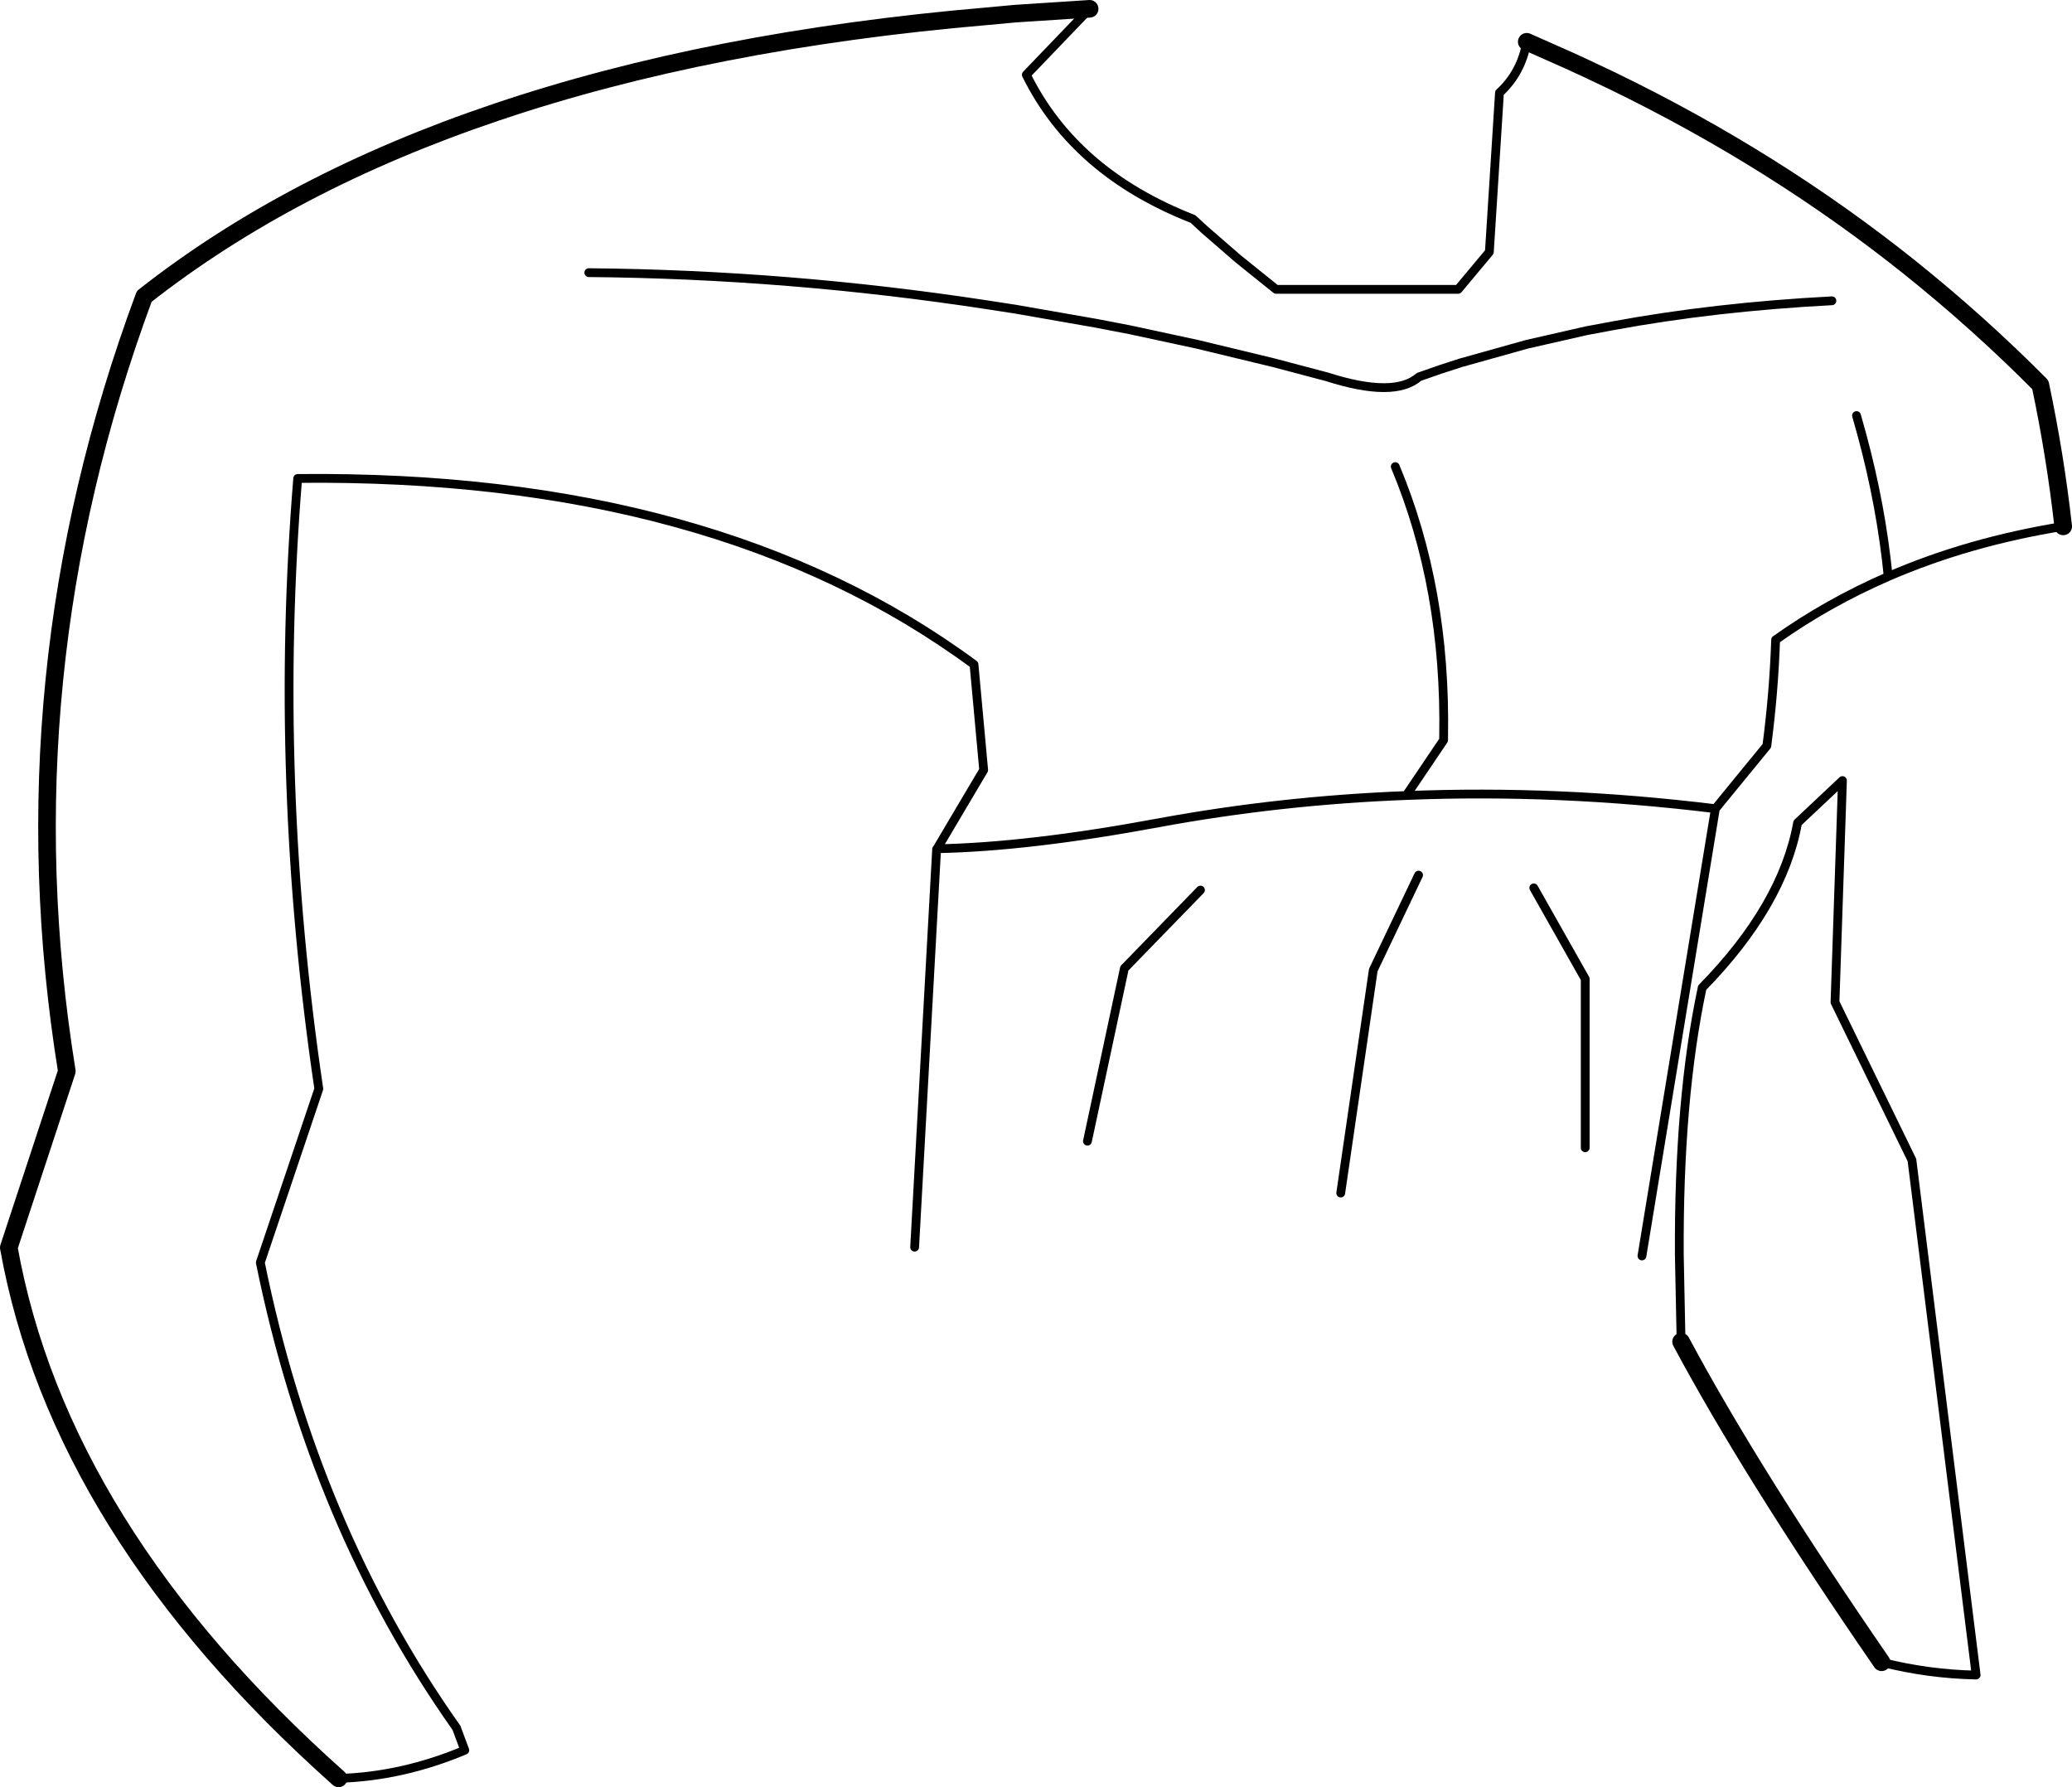 <?xml version="1.0" encoding="UTF-8" standalone="no"?>
<svg xmlns:xlink="http://www.w3.org/1999/xlink" height="203.2px" width="235.6px" xmlns="http://www.w3.org/2000/svg">
  <g transform="matrix(1.0, 0.0, 0.0, 1.0, -78.65, -103.45)">
    <path d="M202.55 104.45 L194.1 105.0 190.85 105.3 Q159.35 108.0 135.1 116.2 111.65 124.1 95.05 137.15 79.0 180.4 86.25 225.25 L79.65 245.3 Q85.4 277.35 117.15 305.65 M313.25 163.3 Q312.35 155.25 310.65 147.2 303.65 140.15 295.85 133.9 280.55 121.65 262.0 112.65 L259.05 111.25 257.1 110.35 252.25 108.2 M292.6 292.45 Q277.8 270.95 269.8 256.0" fill="none" stroke="#000000" stroke-linecap="round" stroke-linejoin="round" stroke-width="2.0"/>
    <path d="M145.6 134.45 Q168.25 134.65 190.85 138.1 L194.1 138.6 203.25 140.2 207.15 140.95 214.8 142.6 223.5 144.7 229.55 146.3 Q237.2 148.75 240.0 146.3 242.35 145.45 244.75 144.7 L252.25 142.6 259.05 141.05 262.0 140.5 Q273.6 138.35 286.95 137.65 M252.25 108.2 Q251.65 111.7 249.15 114.0 L248.0 132.1 244.45 136.35 223.75 136.35 219.4 132.85 215.6 129.55 214.3 128.35 Q200.85 123.1 195.35 111.95 L202.55 104.45 M117.15 305.65 Q124.35 305.45 131.5 302.45 L130.55 299.9 Q114.35 277.0 108.25 247.0 L114.9 227.25 Q109.7 192.1 112.5 157.85 160.05 157.35 189.4 179.0 L190.5 191.0 185.2 199.95 Q195.6 199.75 210.4 197.0 224.25 194.45 238.55 193.9 L242.8 187.6 242.8 187.25 Q243.1 170.35 237.3 156.5 M313.25 163.3 Q302.45 165.05 293.35 169.0 286.45 172.0 280.55 176.2 280.35 182.15 279.55 188.25 L273.7 195.4 265.35 246.25 M289.75 150.7 L290.35 152.85 Q292.55 160.95 293.35 169.0 M269.8 256.0 L269.6 246.15 Q269.5 228.45 272.2 215.75 281.35 206.4 283.05 197.0 L288.15 192.2 287.3 217.4 296.05 235.35 303.35 293.9 Q297.95 293.8 292.6 292.45 M273.7 195.4 Q255.8 193.2 238.55 193.9 M253.05 204.4 L258.9 214.75 258.9 233.95 M231.1 239.1 L234.8 213.75 239.95 202.95 M215.15 204.65 L206.5 213.55 202.3 233.2 M185.2 199.95 L185.15 200.0 182.65 245.25" fill="none" stroke="#000000" stroke-linecap="round" stroke-linejoin="round" stroke-width="1.0"/>
  </g>
</svg>
